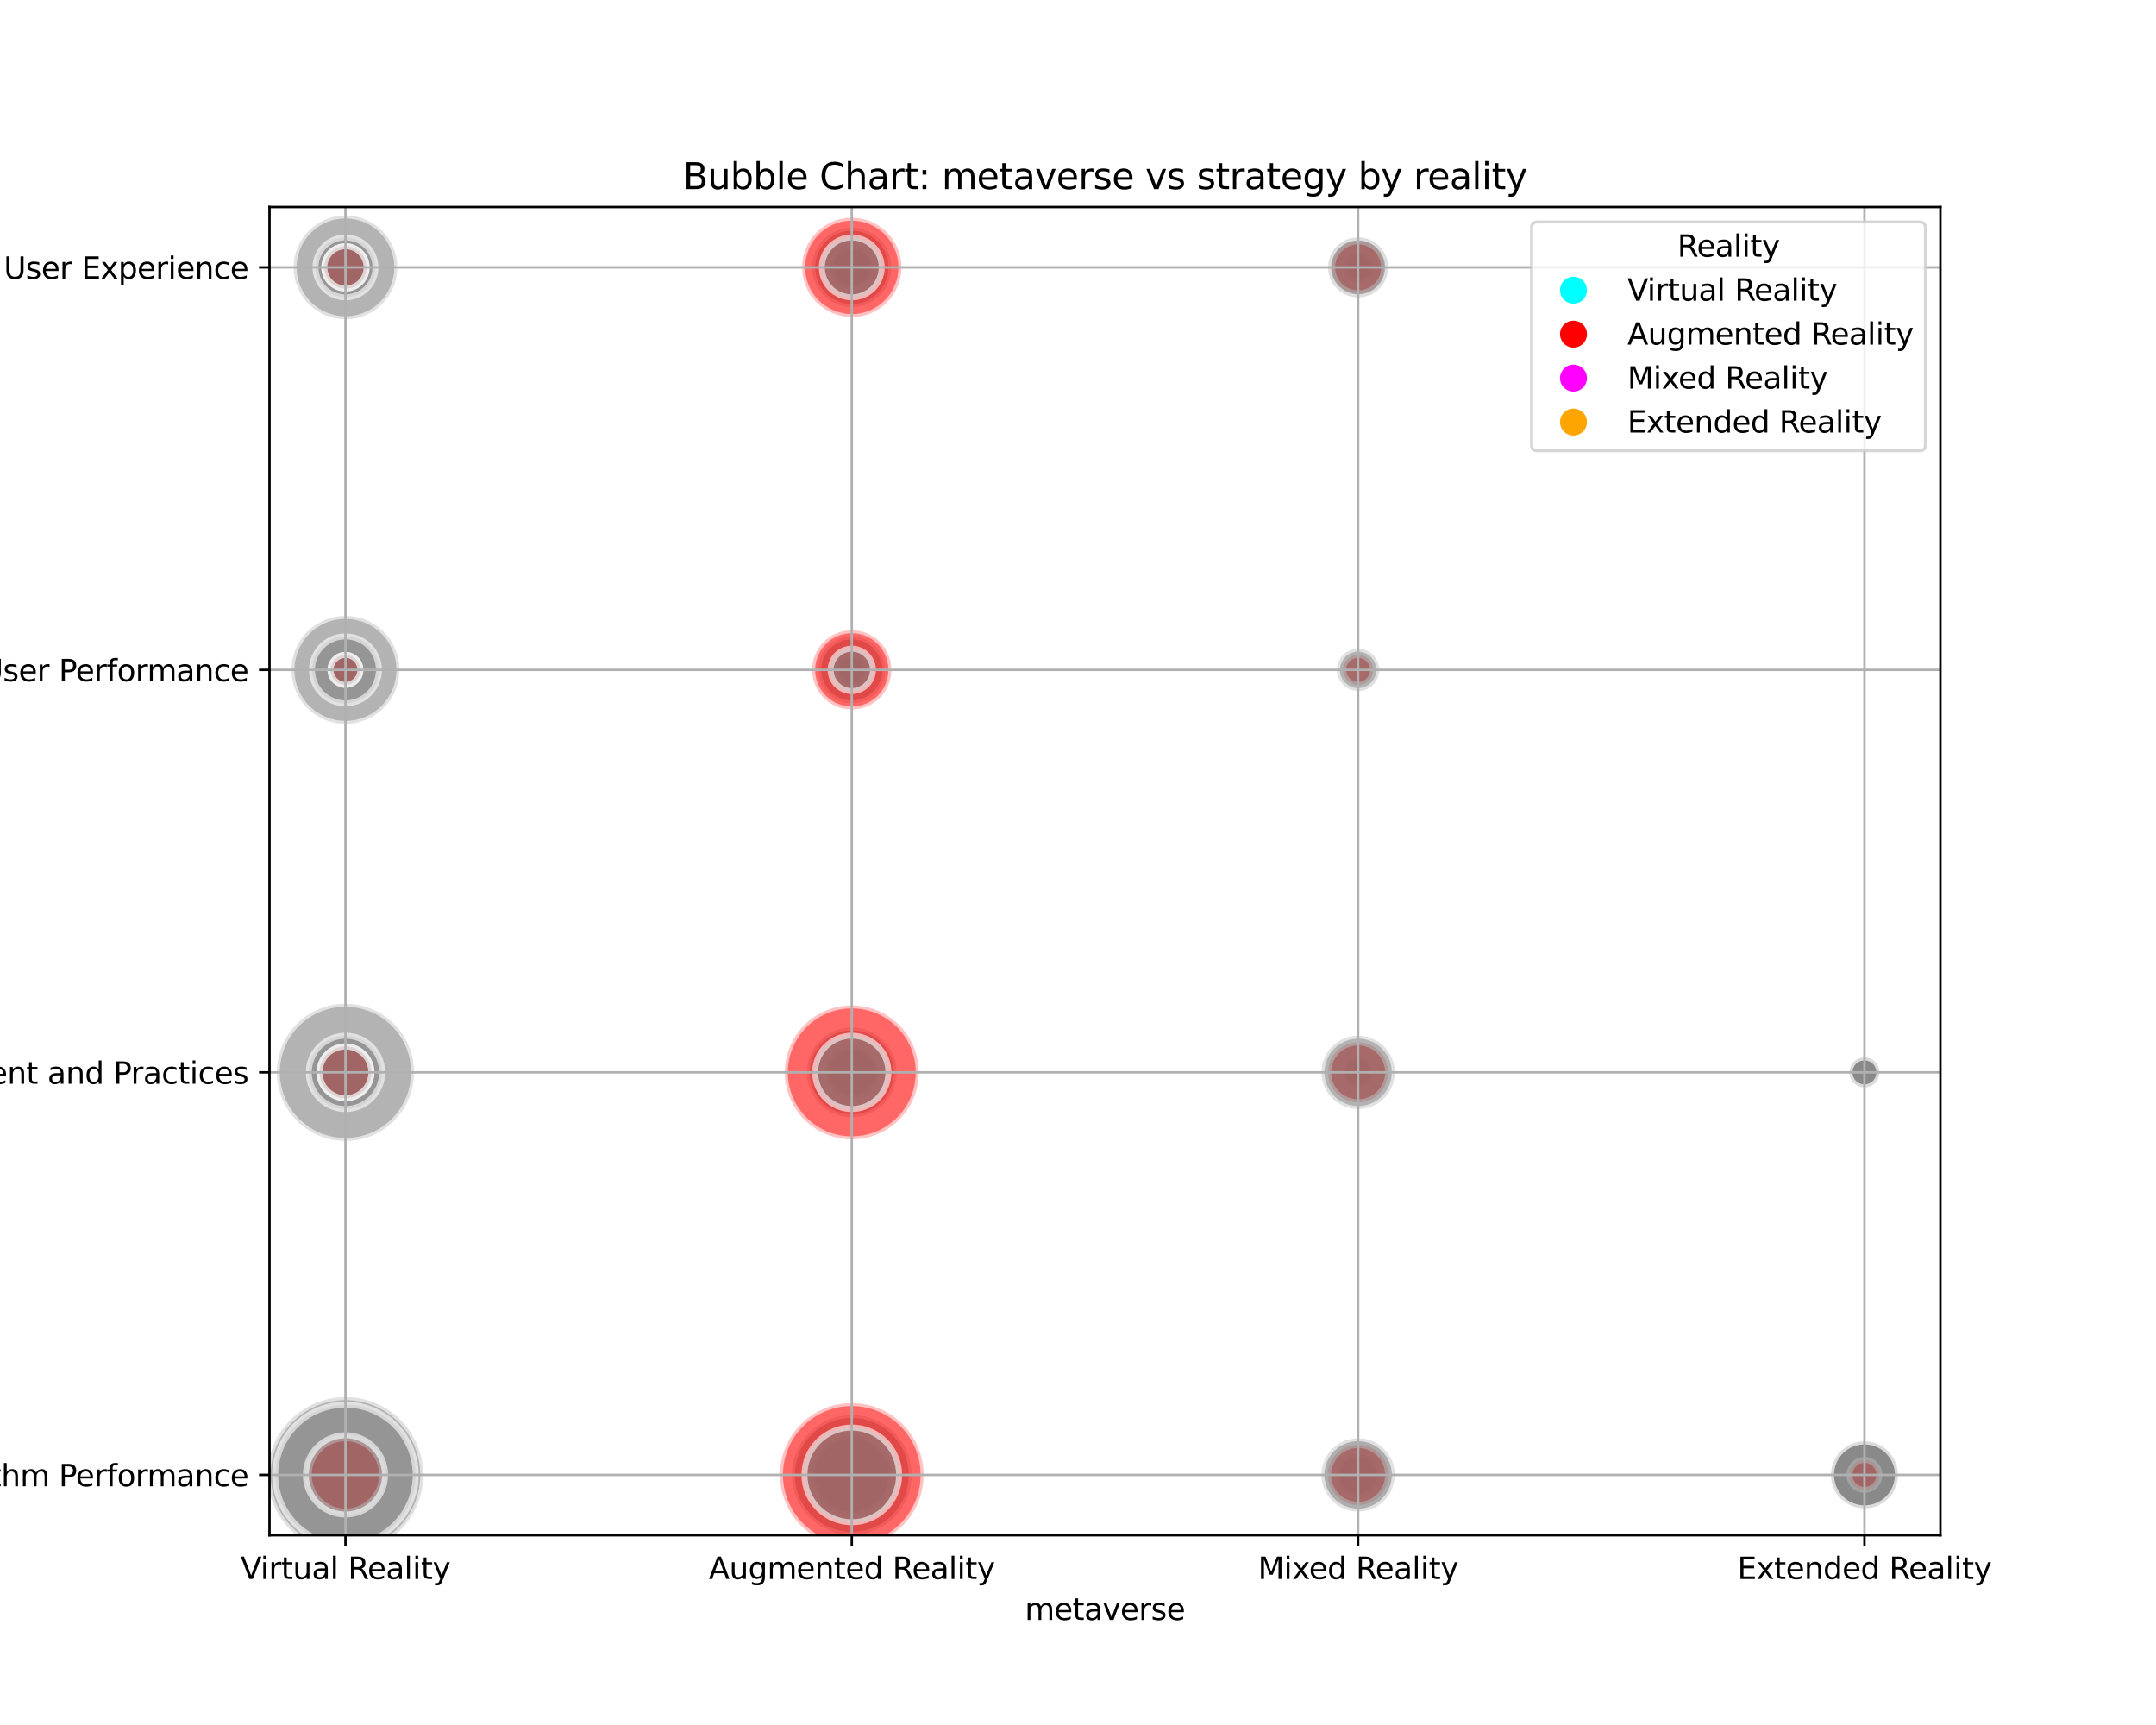 <?xml version="1.0" encoding="utf-8" standalone="no"?>
<!DOCTYPE svg PUBLIC "-//W3C//DTD SVG 1.1//EN"
  "http://www.w3.org/Graphics/SVG/1.1/DTD/svg11.dtd">
<svg xmlns:xlink="http://www.w3.org/1999/xlink" width="720pt" height="576pt" viewBox="0 0 720 576" xmlns="http://www.w3.org/2000/svg" version="1.1">
 <defs>
  <style type="text/css">*{stroke-linejoin: round; stroke-linecap: butt}</style>
 </defs>
 <g id="figure_1">
  <g id="patch_1">
   <path d="M 0 576 
L 720 576 
L 720 0 
L 0 0 
z
" style="fill: #ffffff"/>
  </g>
  <g id="axes_1">
   <g id="patch_2">
    <path d="M 90 512.64 
L 648 512.64 
L 648 69.12 
L 90 69.12 
z
" style="fill: #ffffff"/>
   </g>
   <g id="PathCollection_1">
    <path d="M 115.364 518.461 
C 122.254 518.461 128.863 515.723 133.735 510.851 
C 138.607 505.979 141.344 499.37 141.344 492.48 
C 141.344 485.59 138.607 478.981 133.735 474.109 
C 128.863 469.237 122.254 466.499 115.364 466.499 
C 108.473 466.499 101.865 469.237 96.992 474.109 
C 92.12 478.981 89.383 485.59 89.383 492.48 
C 89.383 499.37 92.12 505.979 96.992 510.851 
C 101.865 515.723 108.473 518.461 115.364 518.461 
z
" clip-path="url(#p7c95d60210)" style="fill: #808080; fill-opacity: 0.6; stroke: #ffffff; stroke-opacity: 0.6; stroke-width: 2"/>
    <path d="M 115.364 515.932 
C 121.583 515.932 127.549 513.461 131.947 509.063 
C 136.345 504.665 138.816 498.7 138.816 492.48 
C 138.816 486.26 136.345 480.295 131.947 475.897 
C 127.549 471.499 121.583 469.028 115.364 469.028 
C 109.144 469.028 103.178 471.499 98.781 475.897 
C 94.383 480.295 91.912 486.26 91.912 492.48 
C 91.912 498.7 94.383 504.665 98.781 509.063 
C 103.178 513.461 109.144 515.932 115.364 515.932 
z
" clip-path="url(#p7c95d60210)" style="fill: #808080; fill-opacity: 0.6; stroke: #ffffff; stroke-opacity: 0.6; stroke-width: 2"/>
    <path d="M 115.364 504.727 
C 118.612 504.727 121.727 503.437 124.024 501.14 
C 126.321 498.844 127.611 495.728 127.611 492.48 
C 127.611 489.232 126.321 486.116 124.024 483.82 
C 121.727 481.523 118.612 480.233 115.364 480.233 
C 112.116 480.233 109 481.523 106.703 483.82 
C 104.407 486.116 103.116 489.232 103.116 492.48 
C 103.116 495.728 104.407 498.844 106.703 501.14 
C 109 503.437 112.116 504.727 115.364 504.727 
z
" clip-path="url(#p7c95d60210)" style="fill: #ff0000; fill-opacity: 0.6; stroke: #ffffff; stroke-opacity: 0.6; stroke-width: 2"/>
    <path d="M 115.364 505.709 
C 118.872 505.709 122.237 504.315 124.718 501.834 
C 127.199 499.353 128.592 495.988 128.592 492.48 
C 128.592 488.972 127.199 485.607 124.718 483.126 
C 122.237 480.645 118.872 479.251 115.364 479.251 
C 111.855 479.251 108.49 480.645 106.009 483.126 
C 103.529 485.607 102.135 488.972 102.135 492.48 
C 102.135 495.988 103.529 499.353 106.009 501.834 
C 108.49 504.315 111.855 505.709 115.364 505.709 
z
" clip-path="url(#p7c95d60210)" style="fill: #808080; fill-opacity: 0.6; stroke: #ffffff; stroke-opacity: 0.6; stroke-width: 2"/>
    <path d="M 115.364 380.993 
C 121.44 380.993 127.269 378.579 131.565 374.282 
C 135.862 369.985 138.277 364.157 138.277 358.08 
C 138.277 352.003 135.862 346.175 131.565 341.878 
C 127.269 337.581 121.44 335.167 115.364 335.167 
C 109.287 335.167 103.459 337.581 99.162 341.878 
C 94.865 346.175 92.451 352.003 92.451 358.08 
C 92.451 364.157 94.865 369.985 99.162 374.282 
C 103.459 378.579 109.287 380.993 115.364 380.993 
z
" clip-path="url(#p7c95d60210)" style="fill: #808080; fill-opacity: 0.6; stroke: #ffffff; stroke-opacity: 0.6; stroke-width: 2"/>
    <path d="M 115.364 370.327 
C 118.612 370.327 121.727 369.037 124.024 366.74 
C 126.321 364.444 127.611 361.328 127.611 358.08 
C 127.611 354.832 126.321 351.716 124.024 349.42 
C 121.727 347.123 118.612 345.833 115.364 345.833 
C 112.116 345.833 109 347.123 106.703 349.42 
C 104.407 351.716 103.116 354.832 103.116 358.08 
C 103.116 361.328 104.407 364.444 106.703 366.74 
C 109 369.037 112.116 370.327 115.364 370.327 
z
" clip-path="url(#p7c95d60210)" style="fill: #808080; fill-opacity: 0.6; stroke: #ffffff; stroke-opacity: 0.6; stroke-width: 2"/>
    <path d="M 115.364 366.74 
C 117.66 366.74 119.863 365.828 121.487 364.204 
C 123.111 362.58 124.024 360.377 124.024 358.08 
C 124.024 355.783 123.111 353.58 121.487 351.956 
C 119.863 350.332 117.66 349.42 115.364 349.42 
C 113.067 349.42 110.864 350.332 109.24 351.956 
C 107.616 353.58 106.703 355.783 106.703 358.08 
C 106.703 360.377 107.616 362.58 109.24 364.204 
C 110.864 365.828 113.067 366.74 115.364 366.74 
z
" clip-path="url(#p7c95d60210)" style="fill: #ff0000; fill-opacity: 0.6; stroke: #ffffff; stroke-opacity: 0.6; stroke-width: 2"/>
    <path d="M 115.364 366.74 
C 117.66 366.74 119.863 365.828 121.487 364.204 
C 123.111 362.58 124.024 360.377 124.024 358.08 
C 124.024 355.783 123.111 353.58 121.487 351.956 
C 119.863 350.332 117.66 349.42 115.364 349.42 
C 113.067 349.42 110.864 350.332 109.24 351.956 
C 107.616 353.58 106.703 355.783 106.703 358.08 
C 106.703 360.377 107.616 362.58 109.24 364.204 
C 110.864 365.828 113.067 366.74 115.364 366.74 
z
" clip-path="url(#p7c95d60210)" style="fill: #808080; fill-opacity: 0.6; stroke: #ffffff; stroke-opacity: 0.6; stroke-width: 2"/>
    <path d="M 115.364 241.708 
C 120.145 241.708 124.73 239.808 128.111 236.428 
C 131.492 233.047 133.391 228.461 133.391 223.68 
C 133.391 218.899 131.492 214.313 128.111 210.932 
C 124.73 207.552 120.145 205.652 115.364 205.652 
C 110.583 205.652 105.997 207.552 102.616 210.932 
C 99.235 214.313 97.336 218.899 97.336 223.68 
C 97.336 228.461 99.235 233.047 102.616 236.428 
C 105.997 239.808 110.583 241.708 115.364 241.708 
z
" clip-path="url(#p7c95d60210)" style="fill: #808080; fill-opacity: 0.6; stroke: #ffffff; stroke-opacity: 0.6; stroke-width: 2"/>
    <path d="M 115.364 234.86 
C 118.329 234.86 121.173 233.682 123.269 231.586 
C 125.366 229.489 126.544 226.645 126.544 223.68 
C 126.544 220.715 125.366 217.871 123.269 215.774 
C 121.173 213.678 118.329 212.5 115.364 212.5 
C 112.399 212.5 109.555 213.678 107.458 215.774 
C 105.361 217.871 104.183 220.715 104.183 223.68 
C 104.183 226.645 105.361 229.489 107.458 231.586 
C 109.555 233.682 112.399 234.86 115.364 234.86 
z
" clip-path="url(#p7c95d60210)" style="fill: #808080; fill-opacity: 0.6; stroke: #ffffff; stroke-opacity: 0.6; stroke-width: 2"/>
    <path d="M 115.364 228.68 
C 116.69 228.68 117.962 228.153 118.899 227.216 
C 119.837 226.278 120.364 225.006 120.364 223.68 
C 120.364 222.354 119.837 221.082 118.899 220.144 
C 117.962 219.207 116.69 218.68 115.364 218.68 
C 114.038 218.68 112.766 219.207 111.828 220.144 
C 110.89 221.082 110.364 222.354 110.364 223.68 
C 110.364 225.006 110.89 226.278 111.828 227.216 
C 112.766 228.153 114.038 228.68 115.364 228.68 
z
" clip-path="url(#p7c95d60210)" style="fill: #ff0000; fill-opacity: 0.6; stroke: #ffffff; stroke-opacity: 0.6; stroke-width: 2"/>
    <path d="M 115.364 228.68 
C 116.69 228.68 117.962 228.153 118.899 227.216 
C 119.837 226.278 120.364 225.006 120.364 223.68 
C 120.364 222.354 119.837 221.082 118.899 220.144 
C 117.962 219.207 116.69 218.68 115.364 218.68 
C 114.038 218.68 112.766 219.207 111.828 220.144 
C 110.89 221.082 110.364 222.354 110.364 223.68 
C 110.364 225.006 110.89 226.278 111.828 227.216 
C 112.766 228.153 114.038 228.68 115.364 228.68 
z
" clip-path="url(#p7c95d60210)" style="fill: #808080; fill-opacity: 0.6; stroke: #ffffff; stroke-opacity: 0.6; stroke-width: 2"/>
    <path d="M 115.364 106.601 
C 119.957 106.601 124.363 104.776 127.611 101.527 
C 130.859 98.279 132.684 93.873 132.684 89.28 
C 132.684 84.687 130.859 80.281 127.611 77.033 
C 124.363 73.784 119.957 71.959 115.364 71.959 
C 110.77 71.959 106.364 73.784 103.116 77.033 
C 99.868 80.281 98.043 84.687 98.043 89.28 
C 98.043 93.873 99.868 98.279 103.116 101.527 
C 106.364 104.776 110.77 106.601 115.364 106.601 
z
" clip-path="url(#p7c95d60210)" style="fill: #808080; fill-opacity: 0.6; stroke: #ffffff; stroke-opacity: 0.6; stroke-width: 2"/>
    <path d="M 115.364 99.28 
C 118.016 99.28 120.559 98.226 122.435 96.351 
C 124.31 94.476 125.364 91.932 125.364 89.28 
C 125.364 86.628 124.31 84.084 122.435 82.209 
C 120.559 80.334 118.016 79.28 115.364 79.28 
C 112.712 79.28 110.168 80.334 108.293 82.209 
C 106.417 84.084 105.364 86.628 105.364 89.28 
C 105.364 91.932 106.417 94.476 108.293 96.351 
C 110.168 98.226 112.712 99.28 115.364 99.28 
z
" clip-path="url(#p7c95d60210)" style="fill: #808080; fill-opacity: 0.6; stroke: #ffffff; stroke-opacity: 0.6; stroke-width: 2"/>
    <path d="M 115.364 96.351 
C 117.239 96.351 119.038 95.606 120.364 94.28 
C 121.69 92.954 122.435 91.155 122.435 89.28 
C 122.435 87.405 121.69 85.606 120.364 84.28 
C 119.038 82.954 117.239 82.209 115.364 82.209 
C 113.488 82.209 111.69 82.954 110.364 84.28 
C 109.038 85.606 108.293 87.405 108.293 89.28 
C 108.293 91.155 109.038 92.954 110.364 94.28 
C 111.69 95.606 113.488 96.351 115.364 96.351 
z
" clip-path="url(#p7c95d60210)" style="fill: #ff0000; fill-opacity: 0.6; stroke: #ffffff; stroke-opacity: 0.6; stroke-width: 2"/>
    <path d="M 115.364 96.351 
C 117.239 96.351 119.038 95.606 120.364 94.28 
C 121.69 92.954 122.435 91.155 122.435 89.28 
C 122.435 87.405 121.69 85.606 120.364 84.28 
C 119.038 82.954 117.239 82.209 115.364 82.209 
C 113.488 82.209 111.69 82.954 110.364 84.28 
C 109.038 85.606 108.293 87.405 108.293 89.28 
C 108.293 91.155 109.038 92.954 110.364 94.28 
C 111.69 95.606 113.488 96.351 115.364 96.351 
z
" clip-path="url(#p7c95d60210)" style="fill: #808080; fill-opacity: 0.6; stroke: #ffffff; stroke-opacity: 0.6; stroke-width: 2"/>
    <path d="M 284.455 505.709 
C 287.963 505.709 291.328 504.315 293.809 501.834 
C 296.289 499.353 297.683 495.988 297.683 492.48 
C 297.683 488.972 296.289 485.607 293.809 483.126 
C 291.328 480.645 287.963 479.251 284.455 479.251 
C 280.946 479.251 277.581 480.645 275.1 483.126 
C 272.62 485.607 271.226 488.972 271.226 492.48 
C 271.226 495.988 272.62 499.353 275.1 501.834 
C 277.581 504.315 280.946 505.709 284.455 505.709 
z
" clip-path="url(#p7c95d60210)" style="fill: #808080; fill-opacity: 0.6; stroke: #ffffff; stroke-opacity: 0.6; stroke-width: 2"/>
    <path d="M 284.455 512.48 
C 289.759 512.48 294.846 510.373 298.597 506.622 
C 302.347 502.872 304.455 497.784 304.455 492.48 
C 304.455 487.176 302.347 482.088 298.597 478.338 
C 294.846 474.587 289.759 472.48 284.455 472.48 
C 279.15 472.48 274.063 474.587 270.312 478.338 
C 266.562 482.088 264.455 487.176 264.455 492.48 
C 264.455 497.784 266.562 502.872 270.312 506.622 
C 274.063 510.373 279.15 512.48 284.455 512.48 
z
" clip-path="url(#p7c95d60210)" style="fill: #808080; fill-opacity: 0.6; stroke: #ffffff; stroke-opacity: 0.6; stroke-width: 2"/>
    <path d="M 284.455 516.459 
C 290.814 516.459 296.914 513.933 301.41 509.436 
C 305.907 504.939 308.434 498.839 308.434 492.48 
C 308.434 486.121 305.907 480.021 301.41 475.524 
C 296.914 471.027 290.814 468.501 284.455 468.501 
C 278.095 468.501 271.995 471.027 267.499 475.524 
C 263.002 480.021 260.475 486.121 260.475 492.48 
C 260.475 498.839 263.002 504.939 267.499 509.436 
C 271.995 513.933 278.095 516.459 284.455 516.459 
z
" clip-path="url(#p7c95d60210)" style="fill: #ff0000; fill-opacity: 0.6; stroke: #ffffff; stroke-opacity: 0.6; stroke-width: 2"/>
    <path d="M 284.455 508.291 
C 288.648 508.291 292.67 506.625 295.635 503.66 
C 298.6 500.695 300.266 496.673 300.266 492.48 
C 300.266 488.287 298.6 484.265 295.635 481.3 
C 292.67 478.335 288.648 476.669 284.455 476.669 
C 280.261 476.669 276.239 478.335 273.274 481.3 
C 270.309 484.265 268.643 488.287 268.643 492.48 
C 268.643 496.673 270.309 500.695 273.274 503.66 
C 276.239 506.625 280.261 508.291 284.455 508.291 
z
" clip-path="url(#p7c95d60210)" style="fill: #808080; fill-opacity: 0.6; stroke: #ffffff; stroke-opacity: 0.6; stroke-width: 2"/>
    <path d="M 284.455 366.74 
C 286.751 366.74 288.954 365.828 290.578 364.204 
C 292.202 362.58 293.115 360.377 293.115 358.08 
C 293.115 355.783 292.202 353.58 290.578 351.956 
C 288.954 350.332 286.751 349.42 284.455 349.42 
C 282.158 349.42 279.955 350.332 278.331 351.956 
C 276.707 353.58 275.794 355.783 275.794 358.08 
C 275.794 360.377 276.707 362.58 278.331 364.204 
C 279.955 365.828 282.158 366.74 284.455 366.74 
z
" clip-path="url(#p7c95d60210)" style="fill: #808080; fill-opacity: 0.6; stroke: #ffffff; stroke-opacity: 0.6; stroke-width: 2"/>
    <path d="M 284.455 373.08 
C 288.433 373.08 292.248 371.5 295.061 368.687 
C 297.874 365.874 299.455 362.058 299.455 358.08 
C 299.455 354.102 297.874 350.286 295.061 347.473 
C 292.248 344.66 288.433 343.08 284.455 343.08 
C 280.476 343.08 276.661 344.66 273.848 347.473 
C 271.035 350.286 269.455 354.102 269.455 358.08 
C 269.455 362.058 271.035 365.874 273.848 368.687 
C 276.661 371.5 280.476 373.08 284.455 373.08 
z
" clip-path="url(#p7c95d60210)" style="fill: #808080; fill-opacity: 0.6; stroke: #ffffff; stroke-opacity: 0.6; stroke-width: 2"/>
    <path d="M 284.455 380.441 
C 290.385 380.441 296.073 378.085 300.266 373.891 
C 304.459 369.698 306.815 364.01 306.815 358.08 
C 306.815 352.15 304.459 346.462 300.266 342.269 
C 296.073 338.075 290.385 335.719 284.455 335.719 
C 278.524 335.719 272.836 338.075 268.643 342.269 
C 264.45 346.462 262.094 352.15 262.094 358.08 
C 262.094 364.01 264.45 369.698 268.643 373.891 
C 272.836 378.085 278.524 380.441 284.455 380.441 
z
" clip-path="url(#p7c95d60210)" style="fill: #ff0000; fill-opacity: 0.6; stroke: #ffffff; stroke-opacity: 0.6; stroke-width: 2"/>
    <path d="M 284.455 370.327 
C 287.703 370.327 290.818 369.037 293.115 366.74 
C 295.412 364.444 296.702 361.328 296.702 358.08 
C 296.702 354.832 295.412 351.716 293.115 349.42 
C 290.818 347.123 287.703 345.833 284.455 345.833 
C 281.206 345.833 278.091 347.123 275.794 349.42 
C 273.498 351.716 272.207 354.832 272.207 358.08 
C 272.207 361.328 273.498 364.444 275.794 366.74 
C 278.091 369.037 281.206 370.327 284.455 370.327 
z
" clip-path="url(#p7c95d60210)" style="fill: #808080; fill-opacity: 0.6; stroke: #ffffff; stroke-opacity: 0.6; stroke-width: 2"/>
    <path d="M 284.455 228.68 
C 285.781 228.68 287.052 228.153 287.99 227.216 
C 288.928 226.278 289.455 225.006 289.455 223.68 
C 289.455 222.354 288.928 221.082 287.99 220.144 
C 287.052 219.207 285.781 218.68 284.455 218.68 
C 283.129 218.68 281.857 219.207 280.919 220.144 
C 279.981 221.082 279.455 222.354 279.455 223.68 
C 279.455 225.006 279.981 226.278 280.919 227.216 
C 281.857 228.153 283.129 228.68 284.455 228.68 
z
" clip-path="url(#p7c95d60210)" style="fill: #808080; fill-opacity: 0.6; stroke: #ffffff; stroke-opacity: 0.6; stroke-width: 2"/>
    <path d="M 284.455 234.86 
C 287.42 234.86 290.264 233.682 292.36 231.586 
C 294.457 229.489 295.635 226.645 295.635 223.68 
C 295.635 220.715 294.457 217.871 292.36 215.774 
C 290.264 213.678 287.42 212.5 284.455 212.5 
C 281.489 212.5 278.645 213.678 276.549 215.774 
C 274.452 217.871 273.274 220.715 273.274 223.68 
C 273.274 226.645 274.452 229.489 276.549 231.586 
C 278.645 233.682 281.489 234.86 284.455 234.86 
z
" clip-path="url(#p7c95d60210)" style="fill: #808080; fill-opacity: 0.6; stroke: #ffffff; stroke-opacity: 0.6; stroke-width: 2"/>
    <path d="M 284.455 236.909 
C 287.963 236.909 291.328 235.515 293.809 233.034 
C 296.289 230.553 297.683 227.188 297.683 223.68 
C 297.683 220.172 296.289 216.807 293.809 214.326 
C 291.328 211.845 287.963 210.451 284.455 210.451 
C 280.946 210.451 277.581 211.845 275.1 214.326 
C 272.62 216.807 271.226 220.172 271.226 223.68 
C 271.226 227.188 272.62 230.553 275.1 233.034 
C 277.581 235.515 280.946 236.909 284.455 236.909 
z
" clip-path="url(#p7c95d60210)" style="fill: #ff0000; fill-opacity: 0.6; stroke: #ffffff; stroke-opacity: 0.6; stroke-width: 2"/>
    <path d="M 284.455 230.751 
C 286.33 230.751 288.129 230.006 289.455 228.68 
C 290.781 227.354 291.526 225.555 291.526 223.68 
C 291.526 221.805 290.781 220.006 289.455 218.68 
C 288.129 217.354 286.33 216.609 284.455 216.609 
C 282.579 216.609 280.781 217.354 279.455 218.68 
C 278.129 220.006 277.383 221.805 277.383 223.68 
C 277.383 225.555 278.129 227.354 279.455 228.68 
C 280.781 230.006 282.579 230.751 284.455 230.751 
z
" clip-path="url(#p7c95d60210)" style="fill: #808080; fill-opacity: 0.6; stroke: #ffffff; stroke-opacity: 0.6; stroke-width: 2"/>
    <path d="M 284.455 96.351 
C 286.33 96.351 288.129 95.606 289.455 94.28 
C 290.781 92.954 291.526 91.155 291.526 89.28 
C 291.526 87.405 290.781 85.606 289.455 84.28 
C 288.129 82.954 286.33 82.209 284.455 82.209 
C 282.579 82.209 280.781 82.954 279.455 84.28 
C 278.129 85.606 277.383 87.405 277.383 89.28 
C 277.383 91.155 278.129 92.954 279.455 94.28 
C 280.781 95.606 282.579 96.351 284.455 96.351 
z
" clip-path="url(#p7c95d60210)" style="fill: #808080; fill-opacity: 0.6; stroke: #ffffff; stroke-opacity: 0.6; stroke-width: 2"/>
    <path d="M 284.455 102.509 
C 287.963 102.509 291.328 101.115 293.809 98.634 
C 296.289 96.153 297.683 92.788 297.683 89.28 
C 297.683 85.772 296.289 82.407 293.809 79.926 
C 291.328 77.445 287.963 76.051 284.455 76.051 
C 280.946 76.051 277.581 77.445 275.1 79.926 
C 272.62 82.407 271.226 85.772 271.226 89.28 
C 271.226 92.788 272.62 96.153 275.1 98.634 
C 277.581 101.115 280.946 102.509 284.455 102.509 
z
" clip-path="url(#p7c95d60210)" style="fill: #808080; fill-opacity: 0.6; stroke: #ffffff; stroke-opacity: 0.6; stroke-width: 2"/>
    <path d="M 284.455 105.863 
C 288.852 105.863 293.071 104.116 296.181 101.006 
C 299.29 97.896 301.038 93.678 301.038 89.28 
C 301.038 84.882 299.29 80.664 296.181 77.554 
C 293.071 74.444 288.852 72.697 284.455 72.697 
C 280.057 72.697 275.838 74.444 272.729 77.554 
C 269.619 80.664 267.871 84.882 267.871 89.28 
C 267.871 93.678 269.619 97.896 272.729 101.006 
C 275.838 104.116 280.057 105.863 284.455 105.863 
z
" clip-path="url(#p7c95d60210)" style="fill: #ff0000; fill-opacity: 0.6; stroke: #ffffff; stroke-opacity: 0.6; stroke-width: 2"/>
    <path d="M 284.455 99.28 
C 287.107 99.28 289.65 98.226 291.526 96.351 
C 293.401 94.476 294.455 91.932 294.455 89.28 
C 294.455 86.628 293.401 84.084 291.526 82.209 
C 289.65 80.334 287.107 79.28 284.455 79.28 
C 281.803 79.28 279.259 80.334 277.383 82.209 
C 275.508 84.084 274.455 86.628 274.455 89.28 
C 274.455 91.932 275.508 94.476 277.383 96.351 
C 279.259 98.226 281.803 99.28 284.455 99.28 
z
" clip-path="url(#p7c95d60210)" style="fill: #808080; fill-opacity: 0.6; stroke: #ffffff; stroke-opacity: 0.6; stroke-width: 2"/>
    <path d="M 453.545 499.551 
C 455.421 499.551 457.219 498.806 458.545 497.48 
C 459.871 496.154 460.617 494.355 460.617 492.48 
C 460.617 490.605 459.871 488.806 458.545 487.48 
C 457.219 486.154 455.421 485.409 453.545 485.409 
C 451.67 485.409 449.871 486.154 448.545 487.48 
C 447.219 488.806 446.474 490.605 446.474 492.48 
C 446.474 494.355 447.219 496.154 448.545 497.48 
C 449.871 498.806 451.67 499.551 453.545 499.551 
z
" clip-path="url(#p7c95d60210)" style="fill: #808080; fill-opacity: 0.6; stroke: #ffffff; stroke-opacity: 0.6; stroke-width: 2"/>
    <path d="M 453.545 503.66 
C 456.511 503.66 459.355 502.482 461.451 500.386 
C 463.548 498.289 464.726 495.445 464.726 492.48 
C 464.726 489.515 463.548 486.671 461.451 484.574 
C 459.355 482.478 456.511 481.3 453.545 481.3 
C 450.58 481.3 447.736 482.478 445.64 484.574 
C 443.543 486.671 442.365 489.515 442.365 492.48 
C 442.365 495.445 443.543 498.289 445.64 500.386 
C 447.736 502.482 450.58 503.66 453.545 503.66 
z
" clip-path="url(#p7c95d60210)" style="fill: #808080; fill-opacity: 0.6; stroke: #ffffff; stroke-opacity: 0.6; stroke-width: 2"/>
    <path d="M 453.545 502.48 
C 456.197 502.48 458.741 501.426 460.617 499.551 
C 462.492 497.676 463.545 495.132 463.545 492.48 
C 463.545 489.828 462.492 487.284 460.617 485.409 
C 458.741 483.534 456.197 482.48 453.545 482.48 
C 450.893 482.48 448.35 483.534 446.474 485.409 
C 444.599 487.284 443.545 489.828 443.545 492.48 
C 443.545 495.132 444.599 497.676 446.474 499.551 
C 448.35 501.426 450.893 502.48 453.545 502.48 
z
" clip-path="url(#p7c95d60210)" style="fill: #ff0000; fill-opacity: 0.6; stroke: #ffffff; stroke-opacity: 0.6; stroke-width: 2"/>
    <path d="M 453.545 504.727 
C 456.794 504.727 459.909 503.437 462.206 501.14 
C 464.502 498.844 465.793 495.728 465.793 492.48 
C 465.793 489.232 464.502 486.116 462.206 483.82 
C 459.909 481.523 456.794 480.233 453.545 480.233 
C 450.297 480.233 447.182 481.523 444.885 483.82 
C 442.588 486.116 441.298 489.232 441.298 492.48 
C 441.298 495.728 442.588 498.844 444.885 501.14 
C 447.182 503.437 450.297 504.727 453.545 504.727 
z
" clip-path="url(#p7c95d60210)" style="fill: #808080; fill-opacity: 0.6; stroke: #ffffff; stroke-opacity: 0.6; stroke-width: 2"/>
    <path d="M 453.545 363.08 
C 454.871 363.08 456.143 362.553 457.081 361.616 
C 458.019 360.678 458.545 359.406 458.545 358.08 
C 458.545 356.754 458.019 355.482 457.081 354.544 
C 456.143 353.607 454.871 353.08 453.545 353.08 
C 452.219 353.08 450.948 353.607 450.01 354.544 
C 449.072 355.482 448.545 356.754 448.545 358.08 
C 448.545 359.406 449.072 360.678 450.01 361.616 
C 450.948 362.553 452.219 363.08 453.545 363.08 
z
" clip-path="url(#p7c95d60210)" style="fill: #808080; fill-opacity: 0.6; stroke: #ffffff; stroke-opacity: 0.6; stroke-width: 2"/>
    <path d="M 453.545 368.08 
C 456.197 368.08 458.741 367.026 460.617 365.151 
C 462.492 363.276 463.545 360.732 463.545 358.08 
C 463.545 355.428 462.492 352.884 460.617 351.009 
C 458.741 349.134 456.197 348.08 453.545 348.08 
C 450.893 348.08 448.35 349.134 446.474 351.009 
C 444.599 352.884 443.545 355.428 443.545 358.08 
C 443.545 360.732 444.599 363.276 446.474 365.151 
C 448.35 367.026 450.893 368.08 453.545 368.08 
z
" clip-path="url(#p7c95d60210)" style="fill: #808080; fill-opacity: 0.6; stroke: #ffffff; stroke-opacity: 0.6; stroke-width: 2"/>
    <path d="M 453.545 368.08 
C 456.197 368.08 458.741 367.026 460.617 365.151 
C 462.492 363.276 463.545 360.732 463.545 358.08 
C 463.545 355.428 462.492 352.884 460.617 351.009 
C 458.741 349.134 456.197 348.08 453.545 348.08 
C 450.893 348.08 448.35 349.134 446.474 351.009 
C 444.599 352.884 443.545 355.428 443.545 358.08 
C 443.545 360.732 444.599 363.276 446.474 365.151 
C 448.35 367.026 450.893 368.08 453.545 368.08 
z
" clip-path="url(#p7c95d60210)" style="fill: #ff0000; fill-opacity: 0.6; stroke: #ffffff; stroke-opacity: 0.6; stroke-width: 2"/>
    <path d="M 453.545 370.327 
C 456.794 370.327 459.909 369.037 462.206 366.74 
C 464.502 364.444 465.793 361.328 465.793 358.08 
C 465.793 354.832 464.502 351.716 462.206 349.42 
C 459.909 347.123 456.794 345.833 453.545 345.833 
C 450.297 345.833 447.182 347.123 444.885 349.42 
C 442.588 351.716 441.298 354.832 441.298 358.08 
C 441.298 361.328 442.588 364.444 444.885 366.74 
C 447.182 369.037 450.297 370.327 453.545 370.327 
z
" clip-path="url(#p7c95d60210)" style="fill: #808080; fill-opacity: 0.6; stroke: #ffffff; stroke-opacity: 0.6; stroke-width: 2"/>
    <path d="M 453.545 228.68 
C 454.871 228.68 456.143 228.153 457.081 227.216 
C 458.019 226.278 458.545 225.006 458.545 223.68 
C 458.545 222.354 458.019 221.082 457.081 220.144 
C 456.143 219.207 454.871 218.68 453.545 218.68 
C 452.219 218.68 450.948 219.207 450.01 220.144 
C 449.072 221.082 448.545 222.354 448.545 223.68 
C 448.545 225.006 449.072 226.278 450.01 227.216 
C 450.948 228.153 452.219 228.68 453.545 228.68 
z
" clip-path="url(#p7c95d60210)" style="fill: #808080; fill-opacity: 0.6; stroke: #ffffff; stroke-opacity: 0.6; stroke-width: 2"/>
    <path d="M 453.545 228.68 
C 454.871 228.68 456.143 228.153 457.081 227.216 
C 458.019 226.278 458.545 225.006 458.545 223.68 
C 458.545 222.354 458.019 221.082 457.081 220.144 
C 456.143 219.207 454.871 218.68 453.545 218.68 
C 452.219 218.68 450.948 219.207 450.01 220.144 
C 449.072 221.082 448.545 222.354 448.545 223.68 
C 448.545 225.006 449.072 226.278 450.01 227.216 
C 450.948 228.153 452.219 228.68 453.545 228.68 
z
" clip-path="url(#p7c95d60210)" style="fill: #ff0000; fill-opacity: 0.6; stroke: #ffffff; stroke-opacity: 0.6; stroke-width: 2"/>
    <path d="M 453.545 230.751 
C 455.421 230.751 457.219 230.006 458.545 228.68 
C 459.871 227.354 460.617 225.555 460.617 223.68 
C 460.617 221.805 459.871 220.006 458.545 218.68 
C 457.219 217.354 455.421 216.609 453.545 216.609 
C 451.67 216.609 449.871 217.354 448.545 218.68 
C 447.219 220.006 446.474 221.805 446.474 223.68 
C 446.474 225.555 447.219 227.354 448.545 228.68 
C 449.871 230.006 451.67 230.751 453.545 230.751 
z
" clip-path="url(#p7c95d60210)" style="fill: #808080; fill-opacity: 0.6; stroke: #ffffff; stroke-opacity: 0.6; stroke-width: 2"/>
    <path d="M 453.545 94.28 
C 454.871 94.28 456.143 93.753 457.081 92.816 
C 458.019 91.878 458.545 90.606 458.545 89.28 
C 458.545 87.954 458.019 86.682 457.081 85.744 
C 456.143 84.807 454.871 84.28 453.545 84.28 
C 452.219 84.28 450.948 84.807 450.01 85.744 
C 449.072 86.682 448.545 87.954 448.545 89.28 
C 448.545 90.606 449.072 91.878 450.01 92.816 
C 450.948 93.753 452.219 94.28 453.545 94.28 
z
" clip-path="url(#p7c95d60210)" style="fill: #808080; fill-opacity: 0.6; stroke: #ffffff; stroke-opacity: 0.6; stroke-width: 2"/>
    <path d="M 453.545 99.28 
C 456.197 99.28 458.741 98.226 460.617 96.351 
C 462.492 94.476 463.545 91.932 463.545 89.28 
C 463.545 86.628 462.492 84.084 460.617 82.209 
C 458.741 80.334 456.197 79.28 453.545 79.28 
C 450.893 79.28 448.35 80.334 446.474 82.209 
C 444.599 84.084 443.545 86.628 443.545 89.28 
C 443.545 91.932 444.599 94.476 446.474 96.351 
C 448.35 98.226 450.893 99.28 453.545 99.28 
z
" clip-path="url(#p7c95d60210)" style="fill: #808080; fill-opacity: 0.6; stroke: #ffffff; stroke-opacity: 0.6; stroke-width: 2"/>
    <path d="M 453.545 97.94 
C 455.842 97.94 458.045 97.028 459.669 95.404 
C 461.293 93.78 462.206 91.577 462.206 89.28 
C 462.206 86.983 461.293 84.78 459.669 83.156 
C 458.045 81.532 455.842 80.62 453.545 80.62 
C 451.249 80.62 449.046 81.532 447.422 83.156 
C 445.798 84.78 444.885 86.983 444.885 89.28 
C 444.885 91.577 445.798 93.78 447.422 95.404 
C 449.046 97.028 451.249 97.94 453.545 97.94 
z
" clip-path="url(#p7c95d60210)" style="fill: #ff0000; fill-opacity: 0.6; stroke: #ffffff; stroke-opacity: 0.6; stroke-width: 2"/>
    <path d="M 453.545 99.28 
C 456.197 99.28 458.741 98.226 460.617 96.351 
C 462.492 94.476 463.545 91.932 463.545 89.28 
C 463.545 86.628 462.492 84.084 460.617 82.209 
C 458.741 80.334 456.197 79.28 453.545 79.28 
C 450.893 79.28 448.35 80.334 446.474 82.209 
C 444.599 84.084 443.545 86.628 443.545 89.28 
C 443.545 91.932 444.599 94.476 446.474 96.351 
C 448.35 98.226 450.893 99.28 453.545 99.28 
z
" clip-path="url(#p7c95d60210)" style="fill: #808080; fill-opacity: 0.6; stroke: #ffffff; stroke-opacity: 0.6; stroke-width: 2"/>
    <path d="M 622.636 503.66 
C 625.601 503.66 628.445 502.482 630.542 500.386 
C 632.639 498.289 633.817 495.445 633.817 492.48 
C 633.817 489.515 632.639 486.671 630.542 484.574 
C 628.445 482.478 625.601 481.3 622.636 481.3 
C 619.671 481.3 616.827 482.478 614.731 484.574 
C 612.634 486.671 611.456 489.515 611.456 492.48 
C 611.456 495.445 612.634 498.289 614.731 500.386 
C 616.827 502.482 619.671 503.66 622.636 503.66 
z
" clip-path="url(#p7c95d60210)" style="fill: #808080; fill-opacity: 0.6; stroke: #ffffff; stroke-opacity: 0.6; stroke-width: 2"/>
    <path d="M 622.636 503.66 
C 625.601 503.66 628.445 502.482 630.542 500.386 
C 632.639 498.289 633.817 495.445 633.817 492.48 
C 633.817 489.515 632.639 486.671 630.542 484.574 
C 628.445 482.478 625.601 481.3 622.636 481.3 
C 619.671 481.3 616.827 482.478 614.731 484.574 
C 612.634 486.671 611.456 489.515 611.456 492.48 
C 611.456 495.445 612.634 498.289 614.731 500.386 
C 616.827 502.482 619.671 503.66 622.636 503.66 
z
" clip-path="url(#p7c95d60210)" style="fill: #808080; fill-opacity: 0.6; stroke: #ffffff; stroke-opacity: 0.6; stroke-width: 2"/>
    <path d="M 622.636 497.48 
C 623.962 497.48 625.234 496.953 626.172 496.016 
C 627.11 495.078 627.636 493.806 627.636 492.48 
C 627.636 491.154 627.11 489.882 626.172 488.944 
C 625.234 488.007 623.962 487.48 622.636 487.48 
C 621.31 487.48 620.038 488.007 619.101 488.944 
C 618.163 489.882 617.636 491.154 617.636 492.48 
C 617.636 493.806 618.163 495.078 619.101 496.016 
C 620.038 496.953 621.31 497.48 622.636 497.48 
z
" clip-path="url(#p7c95d60210)" style="fill: #ff0000; fill-opacity: 0.6; stroke: #ffffff; stroke-opacity: 0.6; stroke-width: 2"/>
    <path d="M 622.636 503.66 
C 625.601 503.66 628.445 502.482 630.542 500.386 
C 632.639 498.289 633.817 495.445 633.817 492.48 
C 633.817 489.515 632.639 486.671 630.542 484.574 
C 628.445 482.478 625.601 481.3 622.636 481.3 
C 619.671 481.3 616.827 482.478 614.731 484.574 
C 612.634 486.671 611.456 489.515 611.456 492.48 
C 611.456 495.445 612.634 498.289 614.731 500.386 
C 616.827 502.482 619.671 503.66 622.636 503.66 
z
" clip-path="url(#p7c95d60210)" style="fill: #808080; fill-opacity: 0.6; stroke: #ffffff; stroke-opacity: 0.6; stroke-width: 2"/>
    <path d="M 622.636 363.08 
C 623.962 363.08 625.234 362.553 626.172 361.616 
C 627.11 360.678 627.636 359.406 627.636 358.08 
C 627.636 356.754 627.11 355.482 626.172 354.544 
C 625.234 353.607 623.962 353.08 622.636 353.08 
C 621.31 353.08 620.038 353.607 619.101 354.544 
C 618.163 355.482 617.636 356.754 617.636 358.08 
C 617.636 359.406 618.163 360.678 619.101 361.616 
C 620.038 362.553 621.31 363.08 622.636 363.08 
z
" clip-path="url(#p7c95d60210)" style="fill: #808080; fill-opacity: 0.6; stroke: #ffffff; stroke-opacity: 0.6; stroke-width: 2"/>
    <path d="M 622.636 363.08 
C 623.962 363.08 625.234 362.553 626.172 361.616 
C 627.11 360.678 627.636 359.406 627.636 358.08 
C 627.636 356.754 627.11 355.482 626.172 354.544 
C 625.234 353.607 623.962 353.08 622.636 353.08 
C 621.31 353.08 620.038 353.607 619.101 354.544 
C 618.163 355.482 617.636 356.754 617.636 358.08 
C 617.636 359.406 618.163 360.678 619.101 361.616 
C 620.038 362.553 621.31 363.08 622.636 363.08 
z
" clip-path="url(#p7c95d60210)" style="fill: #808080; fill-opacity: 0.6; stroke: #ffffff; stroke-opacity: 0.6; stroke-width: 2"/>
    <path d="M 622.636 363.08 
C 623.962 363.08 625.234 362.553 626.172 361.616 
C 627.11 360.678 627.636 359.406 627.636 358.08 
C 627.636 356.754 627.11 355.482 626.172 354.544 
C 625.234 353.607 623.962 353.08 622.636 353.08 
C 621.31 353.08 620.038 353.607 619.101 354.544 
C 618.163 355.482 617.636 356.754 617.636 358.08 
C 617.636 359.406 618.163 360.678 619.101 361.616 
C 620.038 362.553 621.31 363.08 622.636 363.08 
z
" clip-path="url(#p7c95d60210)" style="fill: #808080; fill-opacity: 0.6; stroke: #ffffff; stroke-opacity: 0.6; stroke-width: 2"/>
   </g>
   <g id="matplotlib.axis_1">
    <g id="xtick_1">
     <g id="line2d_1">
      <path d="M 115.364 512.64 
L 115.364 69.12 
" clip-path="url(#p7c95d60210)" style="fill: none; stroke: #b0b0b0; stroke-width: 0.8; stroke-linecap: square"/>
     </g>
     <g id="line2d_2">
      <defs>
       <path id="mdb6a453810" d="M 0 0 
L 0 3.5 
" style="stroke: #000000; stroke-width: 0.8"/>
      </defs>
      <g>
       <use xlink:href="#mdb6a453810" x="115.364" y="512.64" style="stroke: #000000; stroke-width: 0.8"/>
      </g>
     </g>
     <g id="text_1">
      <!-- Virtual Reality -->
      <g transform="translate(80.353 527.238) scale(0.1 -0.1)">
       <defs>
        <path id="DejaVuSans-56" d="M 1831 0 
L 50 4666 
L 709 4666 
L 2188 738 
L 3669 4666 
L 4325 4666 
L 2547 0 
L 1831 0 
z
" transform="scale(0.016)"/>
        <path id="DejaVuSans-69" d="M 603 3500 
L 1178 3500 
L 1178 0 
L 603 0 
L 603 3500 
z
M 603 4863 
L 1178 4863 
L 1178 4134 
L 603 4134 
L 603 4863 
z
" transform="scale(0.016)"/>
        <path id="DejaVuSans-72" d="M 2631 2963 
Q 2534 3019 2420 3045 
Q 2306 3072 2169 3072 
Q 1681 3072 1420 2755 
Q 1159 2438 1159 1844 
L 1159 0 
L 581 0 
L 581 3500 
L 1159 3500 
L 1159 2956 
Q 1341 3275 1631 3429 
Q 1922 3584 2338 3584 
Q 2397 3584 2469 3576 
Q 2541 3569 2628 3553 
L 2631 2963 
z
" transform="scale(0.016)"/>
        <path id="DejaVuSans-74" d="M 1172 4494 
L 1172 3500 
L 2356 3500 
L 2356 3053 
L 1172 3053 
L 1172 1153 
Q 1172 725 1289 603 
Q 1406 481 1766 481 
L 2356 481 
L 2356 0 
L 1766 0 
Q 1100 0 847 248 
Q 594 497 594 1153 
L 594 3053 
L 172 3053 
L 172 3500 
L 594 3500 
L 594 4494 
L 1172 4494 
z
" transform="scale(0.016)"/>
        <path id="DejaVuSans-75" d="M 544 1381 
L 544 3500 
L 1119 3500 
L 1119 1403 
Q 1119 906 1312 657 
Q 1506 409 1894 409 
Q 2359 409 2629 706 
Q 2900 1003 2900 1516 
L 2900 3500 
L 3475 3500 
L 3475 0 
L 2900 0 
L 2900 538 
Q 2691 219 2414 64 
Q 2138 -91 1772 -91 
Q 1169 -91 856 284 
Q 544 659 544 1381 
z
M 1991 3584 
L 1991 3584 
z
" transform="scale(0.016)"/>
        <path id="DejaVuSans-61" d="M 2194 1759 
Q 1497 1759 1228 1600 
Q 959 1441 959 1056 
Q 959 750 1161 570 
Q 1363 391 1709 391 
Q 2188 391 2477 730 
Q 2766 1069 2766 1631 
L 2766 1759 
L 2194 1759 
z
M 3341 1997 
L 3341 0 
L 2766 0 
L 2766 531 
Q 2569 213 2275 61 
Q 1981 -91 1556 -91 
Q 1019 -91 701 211 
Q 384 513 384 1019 
Q 384 1609 779 1909 
Q 1175 2209 1959 2209 
L 2766 2209 
L 2766 2266 
Q 2766 2663 2505 2880 
Q 2244 3097 1772 3097 
Q 1472 3097 1187 3025 
Q 903 2953 641 2809 
L 641 3341 
Q 956 3463 1253 3523 
Q 1550 3584 1831 3584 
Q 2591 3584 2966 3190 
Q 3341 2797 3341 1997 
z
" transform="scale(0.016)"/>
        <path id="DejaVuSans-6c" d="M 603 4863 
L 1178 4863 
L 1178 0 
L 603 0 
L 603 4863 
z
" transform="scale(0.016)"/>
        <path id="DejaVuSans-20" transform="scale(0.016)"/>
        <path id="DejaVuSans-52" d="M 2841 2188 
Q 3044 2119 3236 1894 
Q 3428 1669 3622 1275 
L 4263 0 
L 3584 0 
L 2988 1197 
Q 2756 1666 2539 1819 
Q 2322 1972 1947 1972 
L 1259 1972 
L 1259 0 
L 628 0 
L 628 4666 
L 2053 4666 
Q 2853 4666 3247 4331 
Q 3641 3997 3641 3322 
Q 3641 2881 3436 2590 
Q 3231 2300 2841 2188 
z
M 1259 4147 
L 1259 2491 
L 2053 2491 
Q 2509 2491 2742 2702 
Q 2975 2913 2975 3322 
Q 2975 3731 2742 3939 
Q 2509 4147 2053 4147 
L 1259 4147 
z
" transform="scale(0.016)"/>
        <path id="DejaVuSans-65" d="M 3597 1894 
L 3597 1613 
L 953 1613 
Q 991 1019 1311 708 
Q 1631 397 2203 397 
Q 2534 397 2845 478 
Q 3156 559 3463 722 
L 3463 178 
Q 3153 47 2828 -22 
Q 2503 -91 2169 -91 
Q 1331 -91 842 396 
Q 353 884 353 1716 
Q 353 2575 817 3079 
Q 1281 3584 2069 3584 
Q 2775 3584 3186 3129 
Q 3597 2675 3597 1894 
z
M 3022 2063 
Q 3016 2534 2758 2815 
Q 2500 3097 2075 3097 
Q 1594 3097 1305 2825 
Q 1016 2553 972 2059 
L 3022 2063 
z
" transform="scale(0.016)"/>
        <path id="DejaVuSans-79" d="M 2059 -325 
Q 1816 -950 1584 -1140 
Q 1353 -1331 966 -1331 
L 506 -1331 
L 506 -850 
L 844 -850 
Q 1081 -850 1212 -737 
Q 1344 -625 1503 -206 
L 1606 56 
L 191 3500 
L 800 3500 
L 1894 763 
L 2988 3500 
L 3597 3500 
L 2059 -325 
z
" transform="scale(0.016)"/>
       </defs>
       <use xlink:href="#DejaVuSans-56"/>
       <use xlink:href="#DejaVuSans-69" x="66.158"/>
       <use xlink:href="#DejaVuSans-72" x="93.941"/>
       <use xlink:href="#DejaVuSans-74" x="135.055"/>
       <use xlink:href="#DejaVuSans-75" x="174.264"/>
       <use xlink:href="#DejaVuSans-61" x="237.643"/>
       <use xlink:href="#DejaVuSans-6c" x="298.922"/>
       <use xlink:href="#DejaVuSans-20" x="326.705"/>
       <use xlink:href="#DejaVuSans-52" x="358.492"/>
       <use xlink:href="#DejaVuSans-65" x="423.475"/>
       <use xlink:href="#DejaVuSans-61" x="484.998"/>
       <use xlink:href="#DejaVuSans-6c" x="546.277"/>
       <use xlink:href="#DejaVuSans-69" x="574.061"/>
       <use xlink:href="#DejaVuSans-74" x="601.844"/>
       <use xlink:href="#DejaVuSans-79" x="641.053"/>
      </g>
     </g>
    </g>
    <g id="xtick_2">
     <g id="line2d_3">
      <path d="M 284.455 512.64 
L 284.455 69.12 
" clip-path="url(#p7c95d60210)" style="fill: none; stroke: #b0b0b0; stroke-width: 0.8; stroke-linecap: square"/>
     </g>
     <g id="line2d_4">
      <g>
       <use xlink:href="#mdb6a453810" x="284.455" y="512.64" style="stroke: #000000; stroke-width: 0.8"/>
      </g>
     </g>
     <g id="text_2">
      <!-- Augmented Reality -->
      <g transform="translate(236.688 527.238) scale(0.1 -0.1)">
       <defs>
        <path id="DejaVuSans-41" d="M 2188 4044 
L 1331 1722 
L 3047 1722 
L 2188 4044 
z
M 1831 4666 
L 2547 4666 
L 4325 0 
L 3669 0 
L 3244 1197 
L 1141 1197 
L 716 0 
L 50 0 
L 1831 4666 
z
" transform="scale(0.016)"/>
        <path id="DejaVuSans-67" d="M 2906 1791 
Q 2906 2416 2648 2759 
Q 2391 3103 1925 3103 
Q 1463 3103 1205 2759 
Q 947 2416 947 1791 
Q 947 1169 1205 825 
Q 1463 481 1925 481 
Q 2391 481 2648 825 
Q 2906 1169 2906 1791 
z
M 3481 434 
Q 3481 -459 3084 -895 
Q 2688 -1331 1869 -1331 
Q 1566 -1331 1297 -1286 
Q 1028 -1241 775 -1147 
L 775 -588 
Q 1028 -725 1275 -790 
Q 1522 -856 1778 -856 
Q 2344 -856 2625 -561 
Q 2906 -266 2906 331 
L 2906 616 
Q 2728 306 2450 153 
Q 2172 0 1784 0 
Q 1141 0 747 490 
Q 353 981 353 1791 
Q 353 2603 747 3093 
Q 1141 3584 1784 3584 
Q 2172 3584 2450 3431 
Q 2728 3278 2906 2969 
L 2906 3500 
L 3481 3500 
L 3481 434 
z
" transform="scale(0.016)"/>
        <path id="DejaVuSans-6d" d="M 3328 2828 
Q 3544 3216 3844 3400 
Q 4144 3584 4550 3584 
Q 5097 3584 5394 3201 
Q 5691 2819 5691 2113 
L 5691 0 
L 5113 0 
L 5113 2094 
Q 5113 2597 4934 2840 
Q 4756 3084 4391 3084 
Q 3944 3084 3684 2787 
Q 3425 2491 3425 1978 
L 3425 0 
L 2847 0 
L 2847 2094 
Q 2847 2600 2669 2842 
Q 2491 3084 2119 3084 
Q 1678 3084 1418 2786 
Q 1159 2488 1159 1978 
L 1159 0 
L 581 0 
L 581 3500 
L 1159 3500 
L 1159 2956 
Q 1356 3278 1631 3431 
Q 1906 3584 2284 3584 
Q 2666 3584 2933 3390 
Q 3200 3197 3328 2828 
z
" transform="scale(0.016)"/>
        <path id="DejaVuSans-6e" d="M 3513 2113 
L 3513 0 
L 2938 0 
L 2938 2094 
Q 2938 2591 2744 2837 
Q 2550 3084 2163 3084 
Q 1697 3084 1428 2787 
Q 1159 2491 1159 1978 
L 1159 0 
L 581 0 
L 581 3500 
L 1159 3500 
L 1159 2956 
Q 1366 3272 1645 3428 
Q 1925 3584 2291 3584 
Q 2894 3584 3203 3211 
Q 3513 2838 3513 2113 
z
" transform="scale(0.016)"/>
        <path id="DejaVuSans-64" d="M 2906 2969 
L 2906 4863 
L 3481 4863 
L 3481 0 
L 2906 0 
L 2906 525 
Q 2725 213 2448 61 
Q 2172 -91 1784 -91 
Q 1150 -91 751 415 
Q 353 922 353 1747 
Q 353 2572 751 3078 
Q 1150 3584 1784 3584 
Q 2172 3584 2448 3432 
Q 2725 3281 2906 2969 
z
M 947 1747 
Q 947 1113 1208 752 
Q 1469 391 1925 391 
Q 2381 391 2643 752 
Q 2906 1113 2906 1747 
Q 2906 2381 2643 2742 
Q 2381 3103 1925 3103 
Q 1469 3103 1208 2742 
Q 947 2381 947 1747 
z
" transform="scale(0.016)"/>
       </defs>
       <use xlink:href="#DejaVuSans-41"/>
       <use xlink:href="#DejaVuSans-75" x="68.408"/>
       <use xlink:href="#DejaVuSans-67" x="131.787"/>
       <use xlink:href="#DejaVuSans-6d" x="195.264"/>
       <use xlink:href="#DejaVuSans-65" x="292.676"/>
       <use xlink:href="#DejaVuSans-6e" x="354.199"/>
       <use xlink:href="#DejaVuSans-74" x="417.578"/>
       <use xlink:href="#DejaVuSans-65" x="456.787"/>
       <use xlink:href="#DejaVuSans-64" x="518.311"/>
       <use xlink:href="#DejaVuSans-20" x="581.787"/>
       <use xlink:href="#DejaVuSans-52" x="613.574"/>
       <use xlink:href="#DejaVuSans-65" x="678.557"/>
       <use xlink:href="#DejaVuSans-61" x="740.08"/>
       <use xlink:href="#DejaVuSans-6c" x="801.359"/>
       <use xlink:href="#DejaVuSans-69" x="829.143"/>
       <use xlink:href="#DejaVuSans-74" x="856.926"/>
       <use xlink:href="#DejaVuSans-79" x="896.135"/>
      </g>
     </g>
    </g>
    <g id="xtick_3">
     <g id="line2d_5">
      <path d="M 453.545 512.64 
L 453.545 69.12 
" clip-path="url(#p7c95d60210)" style="fill: none; stroke: #b0b0b0; stroke-width: 0.8; stroke-linecap: square"/>
     </g>
     <g id="line2d_6">
      <g>
       <use xlink:href="#mdb6a453810" x="453.545" y="512.64" style="stroke: #000000; stroke-width: 0.8"/>
      </g>
     </g>
     <g id="text_3">
      <!-- Mixed Reality -->
      <g transform="translate(420.112 527.238) scale(0.1 -0.1)">
       <defs>
        <path id="DejaVuSans-4d" d="M 628 4666 
L 1569 4666 
L 2759 1491 
L 3956 4666 
L 4897 4666 
L 4897 0 
L 4281 0 
L 4281 4097 
L 3078 897 
L 2444 897 
L 1241 4097 
L 1241 0 
L 628 0 
L 628 4666 
z
" transform="scale(0.016)"/>
        <path id="DejaVuSans-78" d="M 3513 3500 
L 2247 1797 
L 3578 0 
L 2900 0 
L 1881 1375 
L 863 0 
L 184 0 
L 1544 1831 
L 300 3500 
L 978 3500 
L 1906 2253 
L 2834 3500 
L 3513 3500 
z
" transform="scale(0.016)"/>
       </defs>
       <use xlink:href="#DejaVuSans-4d"/>
       <use xlink:href="#DejaVuSans-69" x="86.279"/>
       <use xlink:href="#DejaVuSans-78" x="114.062"/>
       <use xlink:href="#DejaVuSans-65" x="170.117"/>
       <use xlink:href="#DejaVuSans-64" x="231.641"/>
       <use xlink:href="#DejaVuSans-20" x="295.117"/>
       <use xlink:href="#DejaVuSans-52" x="326.904"/>
       <use xlink:href="#DejaVuSans-65" x="391.887"/>
       <use xlink:href="#DejaVuSans-61" x="453.41"/>
       <use xlink:href="#DejaVuSans-6c" x="514.689"/>
       <use xlink:href="#DejaVuSans-69" x="542.473"/>
       <use xlink:href="#DejaVuSans-74" x="570.256"/>
       <use xlink:href="#DejaVuSans-79" x="609.465"/>
      </g>
     </g>
    </g>
    <g id="xtick_4">
     <g id="line2d_7">
      <path d="M 622.636 512.64 
L 622.636 69.12 
" clip-path="url(#p7c95d60210)" style="fill: none; stroke: #b0b0b0; stroke-width: 0.8; stroke-linecap: square"/>
     </g>
     <g id="line2d_8">
      <g>
       <use xlink:href="#mdb6a453810" x="622.636" y="512.64" style="stroke: #000000; stroke-width: 0.8"/>
      </g>
     </g>
     <g id="text_4">
      <!-- Extended Reality -->
      <g transform="translate(580.211 527.238) scale(0.1 -0.1)">
       <defs>
        <path id="DejaVuSans-45" d="M 628 4666 
L 3578 4666 
L 3578 4134 
L 1259 4134 
L 1259 2753 
L 3481 2753 
L 3481 2222 
L 1259 2222 
L 1259 531 
L 3634 531 
L 3634 0 
L 628 0 
L 628 4666 
z
" transform="scale(0.016)"/>
       </defs>
       <use xlink:href="#DejaVuSans-45"/>
       <use xlink:href="#DejaVuSans-78" x="63.184"/>
       <use xlink:href="#DejaVuSans-74" x="122.363"/>
       <use xlink:href="#DejaVuSans-65" x="161.572"/>
       <use xlink:href="#DejaVuSans-6e" x="223.096"/>
       <use xlink:href="#DejaVuSans-64" x="286.475"/>
       <use xlink:href="#DejaVuSans-65" x="349.951"/>
       <use xlink:href="#DejaVuSans-64" x="411.475"/>
       <use xlink:href="#DejaVuSans-20" x="474.951"/>
       <use xlink:href="#DejaVuSans-52" x="506.738"/>
       <use xlink:href="#DejaVuSans-65" x="571.721"/>
       <use xlink:href="#DejaVuSans-61" x="633.244"/>
       <use xlink:href="#DejaVuSans-6c" x="694.523"/>
       <use xlink:href="#DejaVuSans-69" x="722.307"/>
       <use xlink:href="#DejaVuSans-74" x="750.09"/>
       <use xlink:href="#DejaVuSans-79" x="789.299"/>
      </g>
     </g>
    </g>
    <g id="text_5">
     <!-- metaverse -->
     <g transform="translate(342.256 540.917) scale(0.1 -0.1)">
      <defs>
       <path id="DejaVuSans-76" d="M 191 3500 
L 800 3500 
L 1894 563 
L 2988 3500 
L 3597 3500 
L 2284 0 
L 1503 0 
L 191 3500 
z
" transform="scale(0.016)"/>
       <path id="DejaVuSans-73" d="M 2834 3397 
L 2834 2853 
Q 2591 2978 2328 3040 
Q 2066 3103 1784 3103 
Q 1356 3103 1142 2972 
Q 928 2841 928 2578 
Q 928 2378 1081 2264 
Q 1234 2150 1697 2047 
L 1894 2003 
Q 2506 1872 2764 1633 
Q 3022 1394 3022 966 
Q 3022 478 2636 193 
Q 2250 -91 1575 -91 
Q 1294 -91 989 -36 
Q 684 19 347 128 
L 347 722 
Q 666 556 975 473 
Q 1284 391 1588 391 
Q 1994 391 2212 530 
Q 2431 669 2431 922 
Q 2431 1156 2273 1281 
Q 2116 1406 1581 1522 
L 1381 1569 
Q 847 1681 609 1914 
Q 372 2147 372 2553 
Q 372 3047 722 3315 
Q 1072 3584 1716 3584 
Q 2034 3584 2315 3537 
Q 2597 3491 2834 3397 
z
" transform="scale(0.016)"/>
      </defs>
      <use xlink:href="#DejaVuSans-6d"/>
      <use xlink:href="#DejaVuSans-65" x="97.412"/>
      <use xlink:href="#DejaVuSans-74" x="158.936"/>
      <use xlink:href="#DejaVuSans-61" x="198.145"/>
      <use xlink:href="#DejaVuSans-76" x="259.424"/>
      <use xlink:href="#DejaVuSans-65" x="318.604"/>
      <use xlink:href="#DejaVuSans-72" x="380.127"/>
      <use xlink:href="#DejaVuSans-73" x="421.24"/>
      <use xlink:href="#DejaVuSans-65" x="473.34"/>
     </g>
    </g>
   </g>
   <g id="matplotlib.axis_2">
    <g id="ytick_1">
     <g id="line2d_9">
      <path d="M 90 492.48 
L 648 492.48 
" clip-path="url(#p7c95d60210)" style="fill: none; stroke: #b0b0b0; stroke-width: 0.8; stroke-linecap: square"/>
     </g>
     <g id="line2d_10">
      <defs>
       <path id="m1658da92de" d="M 0 0 
L -3.5 0 
" style="stroke: #000000; stroke-width: 0.8"/>
      </defs>
      <g>
       <use xlink:href="#m1658da92de" x="90" y="492.48" style="stroke: #000000; stroke-width: 0.8"/>
      </g>
     </g>
     <g id="text_6">
      <!-- Algorithm Performance -->
      <g transform="translate(-32.516 496.279) scale(0.1 -0.1)">
       <defs>
        <path id="DejaVuSans-6f" d="M 1959 3097 
Q 1497 3097 1228 2736 
Q 959 2375 959 1747 
Q 959 1119 1226 758 
Q 1494 397 1959 397 
Q 2419 397 2687 759 
Q 2956 1122 2956 1747 
Q 2956 2369 2687 2733 
Q 2419 3097 1959 3097 
z
M 1959 3584 
Q 2709 3584 3137 3096 
Q 3566 2609 3566 1747 
Q 3566 888 3137 398 
Q 2709 -91 1959 -91 
Q 1206 -91 779 398 
Q 353 888 353 1747 
Q 353 2609 779 3096 
Q 1206 3584 1959 3584 
z
" transform="scale(0.016)"/>
        <path id="DejaVuSans-68" d="M 3513 2113 
L 3513 0 
L 2938 0 
L 2938 2094 
Q 2938 2591 2744 2837 
Q 2550 3084 2163 3084 
Q 1697 3084 1428 2787 
Q 1159 2491 1159 1978 
L 1159 0 
L 581 0 
L 581 4863 
L 1159 4863 
L 1159 2956 
Q 1366 3272 1645 3428 
Q 1925 3584 2291 3584 
Q 2894 3584 3203 3211 
Q 3513 2838 3513 2113 
z
" transform="scale(0.016)"/>
        <path id="DejaVuSans-50" d="M 1259 4147 
L 1259 2394 
L 2053 2394 
Q 2494 2394 2734 2622 
Q 2975 2850 2975 3272 
Q 2975 3691 2734 3919 
Q 2494 4147 2053 4147 
L 1259 4147 
z
M 628 4666 
L 2053 4666 
Q 2838 4666 3239 4311 
Q 3641 3956 3641 3272 
Q 3641 2581 3239 2228 
Q 2838 1875 2053 1875 
L 1259 1875 
L 1259 0 
L 628 0 
L 628 4666 
z
" transform="scale(0.016)"/>
        <path id="DejaVuSans-66" d="M 2375 4863 
L 2375 4384 
L 1825 4384 
Q 1516 4384 1395 4259 
Q 1275 4134 1275 3809 
L 1275 3500 
L 2222 3500 
L 2222 3053 
L 1275 3053 
L 1275 0 
L 697 0 
L 697 3053 
L 147 3053 
L 147 3500 
L 697 3500 
L 697 3744 
Q 697 4328 969 4595 
Q 1241 4863 1831 4863 
L 2375 4863 
z
" transform="scale(0.016)"/>
        <path id="DejaVuSans-63" d="M 3122 3366 
L 3122 2828 
Q 2878 2963 2633 3030 
Q 2388 3097 2138 3097 
Q 1578 3097 1268 2742 
Q 959 2388 959 1747 
Q 959 1106 1268 751 
Q 1578 397 2138 397 
Q 2388 397 2633 464 
Q 2878 531 3122 666 
L 3122 134 
Q 2881 22 2623 -34 
Q 2366 -91 2075 -91 
Q 1284 -91 818 406 
Q 353 903 353 1747 
Q 353 2603 823 3093 
Q 1294 3584 2113 3584 
Q 2378 3584 2631 3529 
Q 2884 3475 3122 3366 
z
" transform="scale(0.016)"/>
       </defs>
       <use xlink:href="#DejaVuSans-41"/>
       <use xlink:href="#DejaVuSans-6c" x="68.408"/>
       <use xlink:href="#DejaVuSans-67" x="96.191"/>
       <use xlink:href="#DejaVuSans-6f" x="159.668"/>
       <use xlink:href="#DejaVuSans-72" x="220.85"/>
       <use xlink:href="#DejaVuSans-69" x="261.963"/>
       <use xlink:href="#DejaVuSans-74" x="289.746"/>
       <use xlink:href="#DejaVuSans-68" x="328.955"/>
       <use xlink:href="#DejaVuSans-6d" x="392.334"/>
       <use xlink:href="#DejaVuSans-20" x="489.746"/>
       <use xlink:href="#DejaVuSans-50" x="521.533"/>
       <use xlink:href="#DejaVuSans-65" x="578.211"/>
       <use xlink:href="#DejaVuSans-72" x="639.734"/>
       <use xlink:href="#DejaVuSans-66" x="680.848"/>
       <use xlink:href="#DejaVuSans-6f" x="716.053"/>
       <use xlink:href="#DejaVuSans-72" x="777.234"/>
       <use xlink:href="#DejaVuSans-6d" x="816.598"/>
       <use xlink:href="#DejaVuSans-61" x="914.01"/>
       <use xlink:href="#DejaVuSans-6e" x="975.289"/>
       <use xlink:href="#DejaVuSans-63" x="1038.668"/>
       <use xlink:href="#DejaVuSans-65" x="1093.648"/>
      </g>
     </g>
    </g>
    <g id="ytick_2">
     <g id="line2d_11">
      <path d="M 90 358.08 
L 648 358.08 
" clip-path="url(#p7c95d60210)" style="fill: none; stroke: #b0b0b0; stroke-width: 0.8; stroke-linecap: square"/>
     </g>
     <g id="line2d_12">
      <g>
       <use xlink:href="#m1658da92de" x="90" y="358.08" style="stroke: #000000; stroke-width: 0.8"/>
      </g>
     </g>
     <g id="text_7">
      <!-- Environment and Practices -->
      <g transform="translate(-51.169 361.879) scale(0.1 -0.1)">
       <use xlink:href="#DejaVuSans-45"/>
       <use xlink:href="#DejaVuSans-6e" x="63.184"/>
       <use xlink:href="#DejaVuSans-76" x="126.562"/>
       <use xlink:href="#DejaVuSans-69" x="185.742"/>
       <use xlink:href="#DejaVuSans-72" x="213.525"/>
       <use xlink:href="#DejaVuSans-6f" x="252.389"/>
       <use xlink:href="#DejaVuSans-6e" x="313.57"/>
       <use xlink:href="#DejaVuSans-6d" x="376.949"/>
       <use xlink:href="#DejaVuSans-65" x="474.361"/>
       <use xlink:href="#DejaVuSans-6e" x="535.885"/>
       <use xlink:href="#DejaVuSans-74" x="599.264"/>
       <use xlink:href="#DejaVuSans-20" x="638.473"/>
       <use xlink:href="#DejaVuSans-61" x="670.26"/>
       <use xlink:href="#DejaVuSans-6e" x="731.539"/>
       <use xlink:href="#DejaVuSans-64" x="794.918"/>
       <use xlink:href="#DejaVuSans-20" x="858.395"/>
       <use xlink:href="#DejaVuSans-50" x="890.182"/>
       <use xlink:href="#DejaVuSans-72" x="948.734"/>
       <use xlink:href="#DejaVuSans-61" x="989.848"/>
       <use xlink:href="#DejaVuSans-63" x="1051.127"/>
       <use xlink:href="#DejaVuSans-74" x="1106.107"/>
       <use xlink:href="#DejaVuSans-69" x="1145.316"/>
       <use xlink:href="#DejaVuSans-63" x="1173.1"/>
       <use xlink:href="#DejaVuSans-65" x="1228.08"/>
       <use xlink:href="#DejaVuSans-73" x="1289.604"/>
      </g>
     </g>
    </g>
    <g id="ytick_3">
     <g id="line2d_13">
      <path d="M 90 223.68 
L 648 223.68 
" clip-path="url(#p7c95d60210)" style="fill: none; stroke: #b0b0b0; stroke-width: 0.8; stroke-linecap: square"/>
     </g>
     <g id="line2d_14">
      <g>
       <use xlink:href="#m1658da92de" x="90" y="223.68" style="stroke: #000000; stroke-width: 0.8"/>
      </g>
     </g>
     <g id="text_8">
      <!-- User Performance -->
      <g transform="translate(-6.334 227.479) scale(0.1 -0.1)">
       <defs>
        <path id="DejaVuSans-55" d="M 556 4666 
L 1191 4666 
L 1191 1831 
Q 1191 1081 1462 751 
Q 1734 422 2344 422 
Q 2950 422 3222 751 
Q 3494 1081 3494 1831 
L 3494 4666 
L 4128 4666 
L 4128 1753 
Q 4128 841 3676 375 
Q 3225 -91 2344 -91 
Q 1459 -91 1007 375 
Q 556 841 556 1753 
L 556 4666 
z
" transform="scale(0.016)"/>
       </defs>
       <use xlink:href="#DejaVuSans-55"/>
       <use xlink:href="#DejaVuSans-73" x="73.193"/>
       <use xlink:href="#DejaVuSans-65" x="125.293"/>
       <use xlink:href="#DejaVuSans-72" x="186.816"/>
       <use xlink:href="#DejaVuSans-20" x="227.93"/>
       <use xlink:href="#DejaVuSans-50" x="259.717"/>
       <use xlink:href="#DejaVuSans-65" x="316.395"/>
       <use xlink:href="#DejaVuSans-72" x="377.918"/>
       <use xlink:href="#DejaVuSans-66" x="419.031"/>
       <use xlink:href="#DejaVuSans-6f" x="454.236"/>
       <use xlink:href="#DejaVuSans-72" x="515.418"/>
       <use xlink:href="#DejaVuSans-6d" x="554.781"/>
       <use xlink:href="#DejaVuSans-61" x="652.193"/>
       <use xlink:href="#DejaVuSans-6e" x="713.473"/>
       <use xlink:href="#DejaVuSans-63" x="776.852"/>
       <use xlink:href="#DejaVuSans-65" x="831.832"/>
      </g>
     </g>
    </g>
    <g id="ytick_4">
     <g id="line2d_15">
      <path d="M 90 89.28 
L 648 89.28 
" clip-path="url(#p7c95d60210)" style="fill: none; stroke: #b0b0b0; stroke-width: 0.8; stroke-linecap: square"/>
     </g>
     <g id="line2d_16">
      <g>
       <use xlink:href="#m1658da92de" x="90" y="89.28" style="stroke: #000000; stroke-width: 0.8"/>
      </g>
     </g>
     <g id="text_9">
      <!-- User Experience -->
      <g transform="translate(1.259 93.079) scale(0.1 -0.1)">
       <defs>
        <path id="DejaVuSans-70" d="M 1159 525 
L 1159 -1331 
L 581 -1331 
L 581 3500 
L 1159 3500 
L 1159 2969 
Q 1341 3281 1617 3432 
Q 1894 3584 2278 3584 
Q 2916 3584 3314 3078 
Q 3713 2572 3713 1747 
Q 3713 922 3314 415 
Q 2916 -91 2278 -91 
Q 1894 -91 1617 61 
Q 1341 213 1159 525 
z
M 3116 1747 
Q 3116 2381 2855 2742 
Q 2594 3103 2138 3103 
Q 1681 3103 1420 2742 
Q 1159 2381 1159 1747 
Q 1159 1113 1420 752 
Q 1681 391 2138 391 
Q 2594 391 2855 752 
Q 3116 1113 3116 1747 
z
" transform="scale(0.016)"/>
       </defs>
       <use xlink:href="#DejaVuSans-55"/>
       <use xlink:href="#DejaVuSans-73" x="73.193"/>
       <use xlink:href="#DejaVuSans-65" x="125.293"/>
       <use xlink:href="#DejaVuSans-72" x="186.816"/>
       <use xlink:href="#DejaVuSans-20" x="227.93"/>
       <use xlink:href="#DejaVuSans-45" x="259.717"/>
       <use xlink:href="#DejaVuSans-78" x="322.9"/>
       <use xlink:href="#DejaVuSans-70" x="382.08"/>
       <use xlink:href="#DejaVuSans-65" x="445.557"/>
       <use xlink:href="#DejaVuSans-72" x="507.08"/>
       <use xlink:href="#DejaVuSans-69" x="548.193"/>
       <use xlink:href="#DejaVuSans-65" x="575.977"/>
       <use xlink:href="#DejaVuSans-6e" x="637.5"/>
       <use xlink:href="#DejaVuSans-63" x="700.879"/>
       <use xlink:href="#DejaVuSans-65" x="755.859"/>
      </g>
     </g>
    </g>
    <g id="text_10">
     <!-- strategy -->
     <g transform="translate(-57.248 311.735) rotate(-90) scale(0.1 -0.1)">
      <use xlink:href="#DejaVuSans-73"/>
      <use xlink:href="#DejaVuSans-74" x="52.1"/>
      <use xlink:href="#DejaVuSans-72" x="91.309"/>
      <use xlink:href="#DejaVuSans-61" x="132.422"/>
      <use xlink:href="#DejaVuSans-74" x="193.701"/>
      <use xlink:href="#DejaVuSans-65" x="232.91"/>
      <use xlink:href="#DejaVuSans-67" x="294.434"/>
      <use xlink:href="#DejaVuSans-79" x="357.91"/>
     </g>
    </g>
   </g>
   <g id="patch_3">
    <path d="M 90 512.64 
L 90 69.12 
" style="fill: none; stroke: #000000; stroke-width: 0.8; stroke-linejoin: miter; stroke-linecap: square"/>
   </g>
   <g id="patch_4">
    <path d="M 648 512.64 
L 648 69.12 
" style="fill: none; stroke: #000000; stroke-width: 0.8; stroke-linejoin: miter; stroke-linecap: square"/>
   </g>
   <g id="patch_5">
    <path d="M 90 512.64 
L 648 512.64 
" style="fill: none; stroke: #000000; stroke-width: 0.8; stroke-linejoin: miter; stroke-linecap: square"/>
   </g>
   <g id="patch_6">
    <path d="M 90 69.12 
L 648 69.12 
" style="fill: none; stroke: #000000; stroke-width: 0.8; stroke-linejoin: miter; stroke-linecap: square"/>
   </g>
   <g id="text_11">
    <!-- Bubble Chart: metaverse vs strategy by reality -->
    <g transform="translate(228.061 63.12) scale(0.12 -0.12)">
     <defs>
      <path id="DejaVuSans-42" d="M 1259 2228 
L 1259 519 
L 2272 519 
Q 2781 519 3026 730 
Q 3272 941 3272 1375 
Q 3272 1813 3026 2020 
Q 2781 2228 2272 2228 
L 1259 2228 
z
M 1259 4147 
L 1259 2741 
L 2194 2741 
Q 2656 2741 2882 2914 
Q 3109 3088 3109 3444 
Q 3109 3797 2882 3972 
Q 2656 4147 2194 4147 
L 1259 4147 
z
M 628 4666 
L 2241 4666 
Q 2963 4666 3353 4366 
Q 3744 4066 3744 3513 
Q 3744 3084 3544 2831 
Q 3344 2578 2956 2516 
Q 3422 2416 3680 2098 
Q 3938 1781 3938 1306 
Q 3938 681 3513 340 
Q 3088 0 2303 0 
L 628 0 
L 628 4666 
z
" transform="scale(0.016)"/>
      <path id="DejaVuSans-62" d="M 3116 1747 
Q 3116 2381 2855 2742 
Q 2594 3103 2138 3103 
Q 1681 3103 1420 2742 
Q 1159 2381 1159 1747 
Q 1159 1113 1420 752 
Q 1681 391 2138 391 
Q 2594 391 2855 752 
Q 3116 1113 3116 1747 
z
M 1159 2969 
Q 1341 3281 1617 3432 
Q 1894 3584 2278 3584 
Q 2916 3584 3314 3078 
Q 3713 2572 3713 1747 
Q 3713 922 3314 415 
Q 2916 -91 2278 -91 
Q 1894 -91 1617 61 
Q 1341 213 1159 525 
L 1159 0 
L 581 0 
L 581 4863 
L 1159 4863 
L 1159 2969 
z
" transform="scale(0.016)"/>
      <path id="DejaVuSans-43" d="M 4122 4306 
L 4122 3641 
Q 3803 3938 3442 4084 
Q 3081 4231 2675 4231 
Q 1875 4231 1450 3742 
Q 1025 3253 1025 2328 
Q 1025 1406 1450 917 
Q 1875 428 2675 428 
Q 3081 428 3442 575 
Q 3803 722 4122 1019 
L 4122 359 
Q 3791 134 3420 21 
Q 3050 -91 2638 -91 
Q 1578 -91 968 557 
Q 359 1206 359 2328 
Q 359 3453 968 4101 
Q 1578 4750 2638 4750 
Q 3056 4750 3426 4639 
Q 3797 4528 4122 4306 
z
" transform="scale(0.016)"/>
      <path id="DejaVuSans-3a" d="M 750 794 
L 1409 794 
L 1409 0 
L 750 0 
L 750 794 
z
M 750 3309 
L 1409 3309 
L 1409 2516 
L 750 2516 
L 750 3309 
z
" transform="scale(0.016)"/>
     </defs>
     <use xlink:href="#DejaVuSans-42"/>
     <use xlink:href="#DejaVuSans-75" x="68.604"/>
     <use xlink:href="#DejaVuSans-62" x="131.982"/>
     <use xlink:href="#DejaVuSans-62" x="195.459"/>
     <use xlink:href="#DejaVuSans-6c" x="258.936"/>
     <use xlink:href="#DejaVuSans-65" x="286.719"/>
     <use xlink:href="#DejaVuSans-20" x="348.242"/>
     <use xlink:href="#DejaVuSans-43" x="380.029"/>
     <use xlink:href="#DejaVuSans-68" x="449.854"/>
     <use xlink:href="#DejaVuSans-61" x="513.232"/>
     <use xlink:href="#DejaVuSans-72" x="574.512"/>
     <use xlink:href="#DejaVuSans-74" x="615.625"/>
     <use xlink:href="#DejaVuSans-3a" x="654.834"/>
     <use xlink:href="#DejaVuSans-20" x="688.525"/>
     <use xlink:href="#DejaVuSans-6d" x="720.312"/>
     <use xlink:href="#DejaVuSans-65" x="817.725"/>
     <use xlink:href="#DejaVuSans-74" x="879.248"/>
     <use xlink:href="#DejaVuSans-61" x="918.457"/>
     <use xlink:href="#DejaVuSans-76" x="979.736"/>
     <use xlink:href="#DejaVuSans-65" x="1038.916"/>
     <use xlink:href="#DejaVuSans-72" x="1100.439"/>
     <use xlink:href="#DejaVuSans-73" x="1141.553"/>
     <use xlink:href="#DejaVuSans-65" x="1193.652"/>
     <use xlink:href="#DejaVuSans-20" x="1255.176"/>
     <use xlink:href="#DejaVuSans-76" x="1286.963"/>
     <use xlink:href="#DejaVuSans-73" x="1346.143"/>
     <use xlink:href="#DejaVuSans-20" x="1398.242"/>
     <use xlink:href="#DejaVuSans-73" x="1430.029"/>
     <use xlink:href="#DejaVuSans-74" x="1482.129"/>
     <use xlink:href="#DejaVuSans-72" x="1521.338"/>
     <use xlink:href="#DejaVuSans-61" x="1562.451"/>
     <use xlink:href="#DejaVuSans-74" x="1623.73"/>
     <use xlink:href="#DejaVuSans-65" x="1662.939"/>
     <use xlink:href="#DejaVuSans-67" x="1724.463"/>
     <use xlink:href="#DejaVuSans-79" x="1787.939"/>
     <use xlink:href="#DejaVuSans-20" x="1847.119"/>
     <use xlink:href="#DejaVuSans-62" x="1878.906"/>
     <use xlink:href="#DejaVuSans-79" x="1942.383"/>
     <use xlink:href="#DejaVuSans-20" x="2001.562"/>
     <use xlink:href="#DejaVuSans-72" x="2033.35"/>
     <use xlink:href="#DejaVuSans-65" x="2072.213"/>
     <use xlink:href="#DejaVuSans-61" x="2133.736"/>
     <use xlink:href="#DejaVuSans-6c" x="2195.016"/>
     <use xlink:href="#DejaVuSans-69" x="2222.799"/>
     <use xlink:href="#DejaVuSans-74" x="2250.582"/>
     <use xlink:href="#DejaVuSans-79" x="2289.791"/>
    </g>
   </g>
   <g id="legend_1">
    <g id="patch_7">
     <path d="M 513.467 150.511 
L 641 150.511 
Q 643 150.511 643 148.511 
L 643 76.12 
Q 643 74.12 641 74.12 
L 513.467 74.12 
Q 511.467 74.12 511.467 76.12 
L 511.467 148.511 
Q 511.467 150.511 513.467 150.511 
z
" style="fill: #ffffff; opacity: 0.8; stroke: #cccccc; stroke-linejoin: miter"/>
    </g>
    <g id="text_12">
     <!-- Reality -->
     <g transform="translate(560.146 85.718) scale(0.1 -0.1)">
      <use xlink:href="#DejaVuSans-52"/>
      <use xlink:href="#DejaVuSans-65" x="64.982"/>
      <use xlink:href="#DejaVuSans-61" x="126.506"/>
      <use xlink:href="#DejaVuSans-6c" x="187.785"/>
      <use xlink:href="#DejaVuSans-69" x="215.568"/>
      <use xlink:href="#DejaVuSans-74" x="243.352"/>
      <use xlink:href="#DejaVuSans-79" x="282.561"/>
     </g>
    </g>
    <g id="line2d_17">
     <path d="M 515.467 96.897 
L 525.467 96.897 
L 535.467 96.897 
" style="fill: none; stroke: #ffffff; stroke-width: 1.5; stroke-linecap: square"/>
     <defs>
      <path id="mb4b62c1c83" d="M 0 5 
C 1.326 5 2.598 4.473 3.536 3.536 
C 4.473 2.598 5 1.326 5 0 
C 5 -1.326 4.473 -2.598 3.536 -3.536 
C 2.598 -4.473 1.326 -5 0 -5 
C -1.326 -5 -2.598 -4.473 -3.536 -3.536 
C -4.473 -2.598 -5 -1.326 -5 0 
C -5 1.326 -4.473 2.598 -3.536 3.536 
C -2.598 4.473 -1.326 5 0 5 
z
" style="stroke: #ffffff"/>
     </defs>
     <g>
      <use xlink:href="#mb4b62c1c83" x="525.467" y="96.897" style="fill: #00ffff; stroke: #ffffff"/>
     </g>
    </g>
    <g id="text_13">
     <!-- Virtual Reality -->
     <g transform="translate(543.467 100.397) scale(0.1 -0.1)">
      <use xlink:href="#DejaVuSans-56"/>
      <use xlink:href="#DejaVuSans-69" x="66.158"/>
      <use xlink:href="#DejaVuSans-72" x="93.941"/>
      <use xlink:href="#DejaVuSans-74" x="135.055"/>
      <use xlink:href="#DejaVuSans-75" x="174.264"/>
      <use xlink:href="#DejaVuSans-61" x="237.643"/>
      <use xlink:href="#DejaVuSans-6c" x="298.922"/>
      <use xlink:href="#DejaVuSans-20" x="326.705"/>
      <use xlink:href="#DejaVuSans-52" x="358.492"/>
      <use xlink:href="#DejaVuSans-65" x="423.475"/>
      <use xlink:href="#DejaVuSans-61" x="484.998"/>
      <use xlink:href="#DejaVuSans-6c" x="546.277"/>
      <use xlink:href="#DejaVuSans-69" x="574.061"/>
      <use xlink:href="#DejaVuSans-74" x="601.844"/>
      <use xlink:href="#DejaVuSans-79" x="641.053"/>
     </g>
    </g>
    <g id="line2d_18">
     <path d="M 515.467 111.575 
L 525.467 111.575 
L 535.467 111.575 
" style="fill: none; stroke: #ffffff; stroke-width: 1.5; stroke-linecap: square"/>
     <defs>
      <path id="m67050bc76c" d="M 0 5 
C 1.326 5 2.598 4.473 3.536 3.536 
C 4.473 2.598 5 1.326 5 0 
C 5 -1.326 4.473 -2.598 3.536 -3.536 
C 2.598 -4.473 1.326 -5 0 -5 
C -1.326 -5 -2.598 -4.473 -3.536 -3.536 
C -4.473 -2.598 -5 -1.326 -5 0 
C -5 1.326 -4.473 2.598 -3.536 3.536 
C -2.598 4.473 -1.326 5 0 5 
z
" style="stroke: #ffffff"/>
     </defs>
     <g>
      <use xlink:href="#m67050bc76c" x="525.467" y="111.575" style="fill: #ff0000; stroke: #ffffff"/>
     </g>
    </g>
    <g id="text_14">
     <!-- Augmented Reality -->
     <g transform="translate(543.467 115.075) scale(0.1 -0.1)">
      <use xlink:href="#DejaVuSans-41"/>
      <use xlink:href="#DejaVuSans-75" x="68.408"/>
      <use xlink:href="#DejaVuSans-67" x="131.787"/>
      <use xlink:href="#DejaVuSans-6d" x="195.264"/>
      <use xlink:href="#DejaVuSans-65" x="292.676"/>
      <use xlink:href="#DejaVuSans-6e" x="354.199"/>
      <use xlink:href="#DejaVuSans-74" x="417.578"/>
      <use xlink:href="#DejaVuSans-65" x="456.787"/>
      <use xlink:href="#DejaVuSans-64" x="518.311"/>
      <use xlink:href="#DejaVuSans-20" x="581.787"/>
      <use xlink:href="#DejaVuSans-52" x="613.574"/>
      <use xlink:href="#DejaVuSans-65" x="678.557"/>
      <use xlink:href="#DejaVuSans-61" x="740.08"/>
      <use xlink:href="#DejaVuSans-6c" x="801.359"/>
      <use xlink:href="#DejaVuSans-69" x="829.143"/>
      <use xlink:href="#DejaVuSans-74" x="856.926"/>
      <use xlink:href="#DejaVuSans-79" x="896.135"/>
     </g>
    </g>
    <g id="line2d_19">
     <path d="M 515.467 126.253 
L 525.467 126.253 
L 535.467 126.253 
" style="fill: none; stroke: #ffffff; stroke-width: 1.5; stroke-linecap: square"/>
     <defs>
      <path id="m33037b25e2" d="M 0 5 
C 1.326 5 2.598 4.473 3.536 3.536 
C 4.473 2.598 5 1.326 5 0 
C 5 -1.326 4.473 -2.598 3.536 -3.536 
C 2.598 -4.473 1.326 -5 0 -5 
C -1.326 -5 -2.598 -4.473 -3.536 -3.536 
C -4.473 -2.598 -5 -1.326 -5 0 
C -5 1.326 -4.473 2.598 -3.536 3.536 
C -2.598 4.473 -1.326 5 0 5 
z
" style="stroke: #ffffff"/>
     </defs>
     <g>
      <use xlink:href="#m33037b25e2" x="525.467" y="126.253" style="fill: #ff00ff; stroke: #ffffff"/>
     </g>
    </g>
    <g id="text_15">
     <!-- Mixed Reality -->
     <g transform="translate(543.467 129.753) scale(0.1 -0.1)">
      <use xlink:href="#DejaVuSans-4d"/>
      <use xlink:href="#DejaVuSans-69" x="86.279"/>
      <use xlink:href="#DejaVuSans-78" x="114.062"/>
      <use xlink:href="#DejaVuSans-65" x="170.117"/>
      <use xlink:href="#DejaVuSans-64" x="231.641"/>
      <use xlink:href="#DejaVuSans-20" x="295.117"/>
      <use xlink:href="#DejaVuSans-52" x="326.904"/>
      <use xlink:href="#DejaVuSans-65" x="391.887"/>
      <use xlink:href="#DejaVuSans-61" x="453.41"/>
      <use xlink:href="#DejaVuSans-6c" x="514.689"/>
      <use xlink:href="#DejaVuSans-69" x="542.473"/>
      <use xlink:href="#DejaVuSans-74" x="570.256"/>
      <use xlink:href="#DejaVuSans-79" x="609.465"/>
     </g>
    </g>
    <g id="line2d_20">
     <path d="M 515.467 140.931 
L 525.467 140.931 
L 535.467 140.931 
" style="fill: none; stroke: #ffffff; stroke-width: 1.5; stroke-linecap: square"/>
     <defs>
      <path id="m519b509913" d="M 0 5 
C 1.326 5 2.598 4.473 3.536 3.536 
C 4.473 2.598 5 1.326 5 0 
C 5 -1.326 4.473 -2.598 3.536 -3.536 
C 2.598 -4.473 1.326 -5 0 -5 
C -1.326 -5 -2.598 -4.473 -3.536 -3.536 
C -4.473 -2.598 -5 -1.326 -5 0 
C -5 1.326 -4.473 2.598 -3.536 3.536 
C -2.598 4.473 -1.326 5 0 5 
z
" style="stroke: #ffffff"/>
     </defs>
     <g>
      <use xlink:href="#m519b509913" x="525.467" y="140.931" style="fill: #ffa500; stroke: #ffffff"/>
     </g>
    </g>
    <g id="text_16">
     <!-- Extended Reality -->
     <g transform="translate(543.467 144.431) scale(0.1 -0.1)">
      <use xlink:href="#DejaVuSans-45"/>
      <use xlink:href="#DejaVuSans-78" x="63.184"/>
      <use xlink:href="#DejaVuSans-74" x="122.363"/>
      <use xlink:href="#DejaVuSans-65" x="161.572"/>
      <use xlink:href="#DejaVuSans-6e" x="223.096"/>
      <use xlink:href="#DejaVuSans-64" x="286.475"/>
      <use xlink:href="#DejaVuSans-65" x="349.951"/>
      <use xlink:href="#DejaVuSans-64" x="411.475"/>
      <use xlink:href="#DejaVuSans-20" x="474.951"/>
      <use xlink:href="#DejaVuSans-52" x="506.738"/>
      <use xlink:href="#DejaVuSans-65" x="571.721"/>
      <use xlink:href="#DejaVuSans-61" x="633.244"/>
      <use xlink:href="#DejaVuSans-6c" x="694.523"/>
      <use xlink:href="#DejaVuSans-69" x="722.307"/>
      <use xlink:href="#DejaVuSans-74" x="750.09"/>
      <use xlink:href="#DejaVuSans-79" x="789.299"/>
     </g>
    </g>
   </g>
  </g>
 </g>
 <defs>
  <clipPath id="p7c95d60210">
   <rect x="90" y="69.12" width="558" height="443.52"/>
  </clipPath>
 </defs>
</svg>
